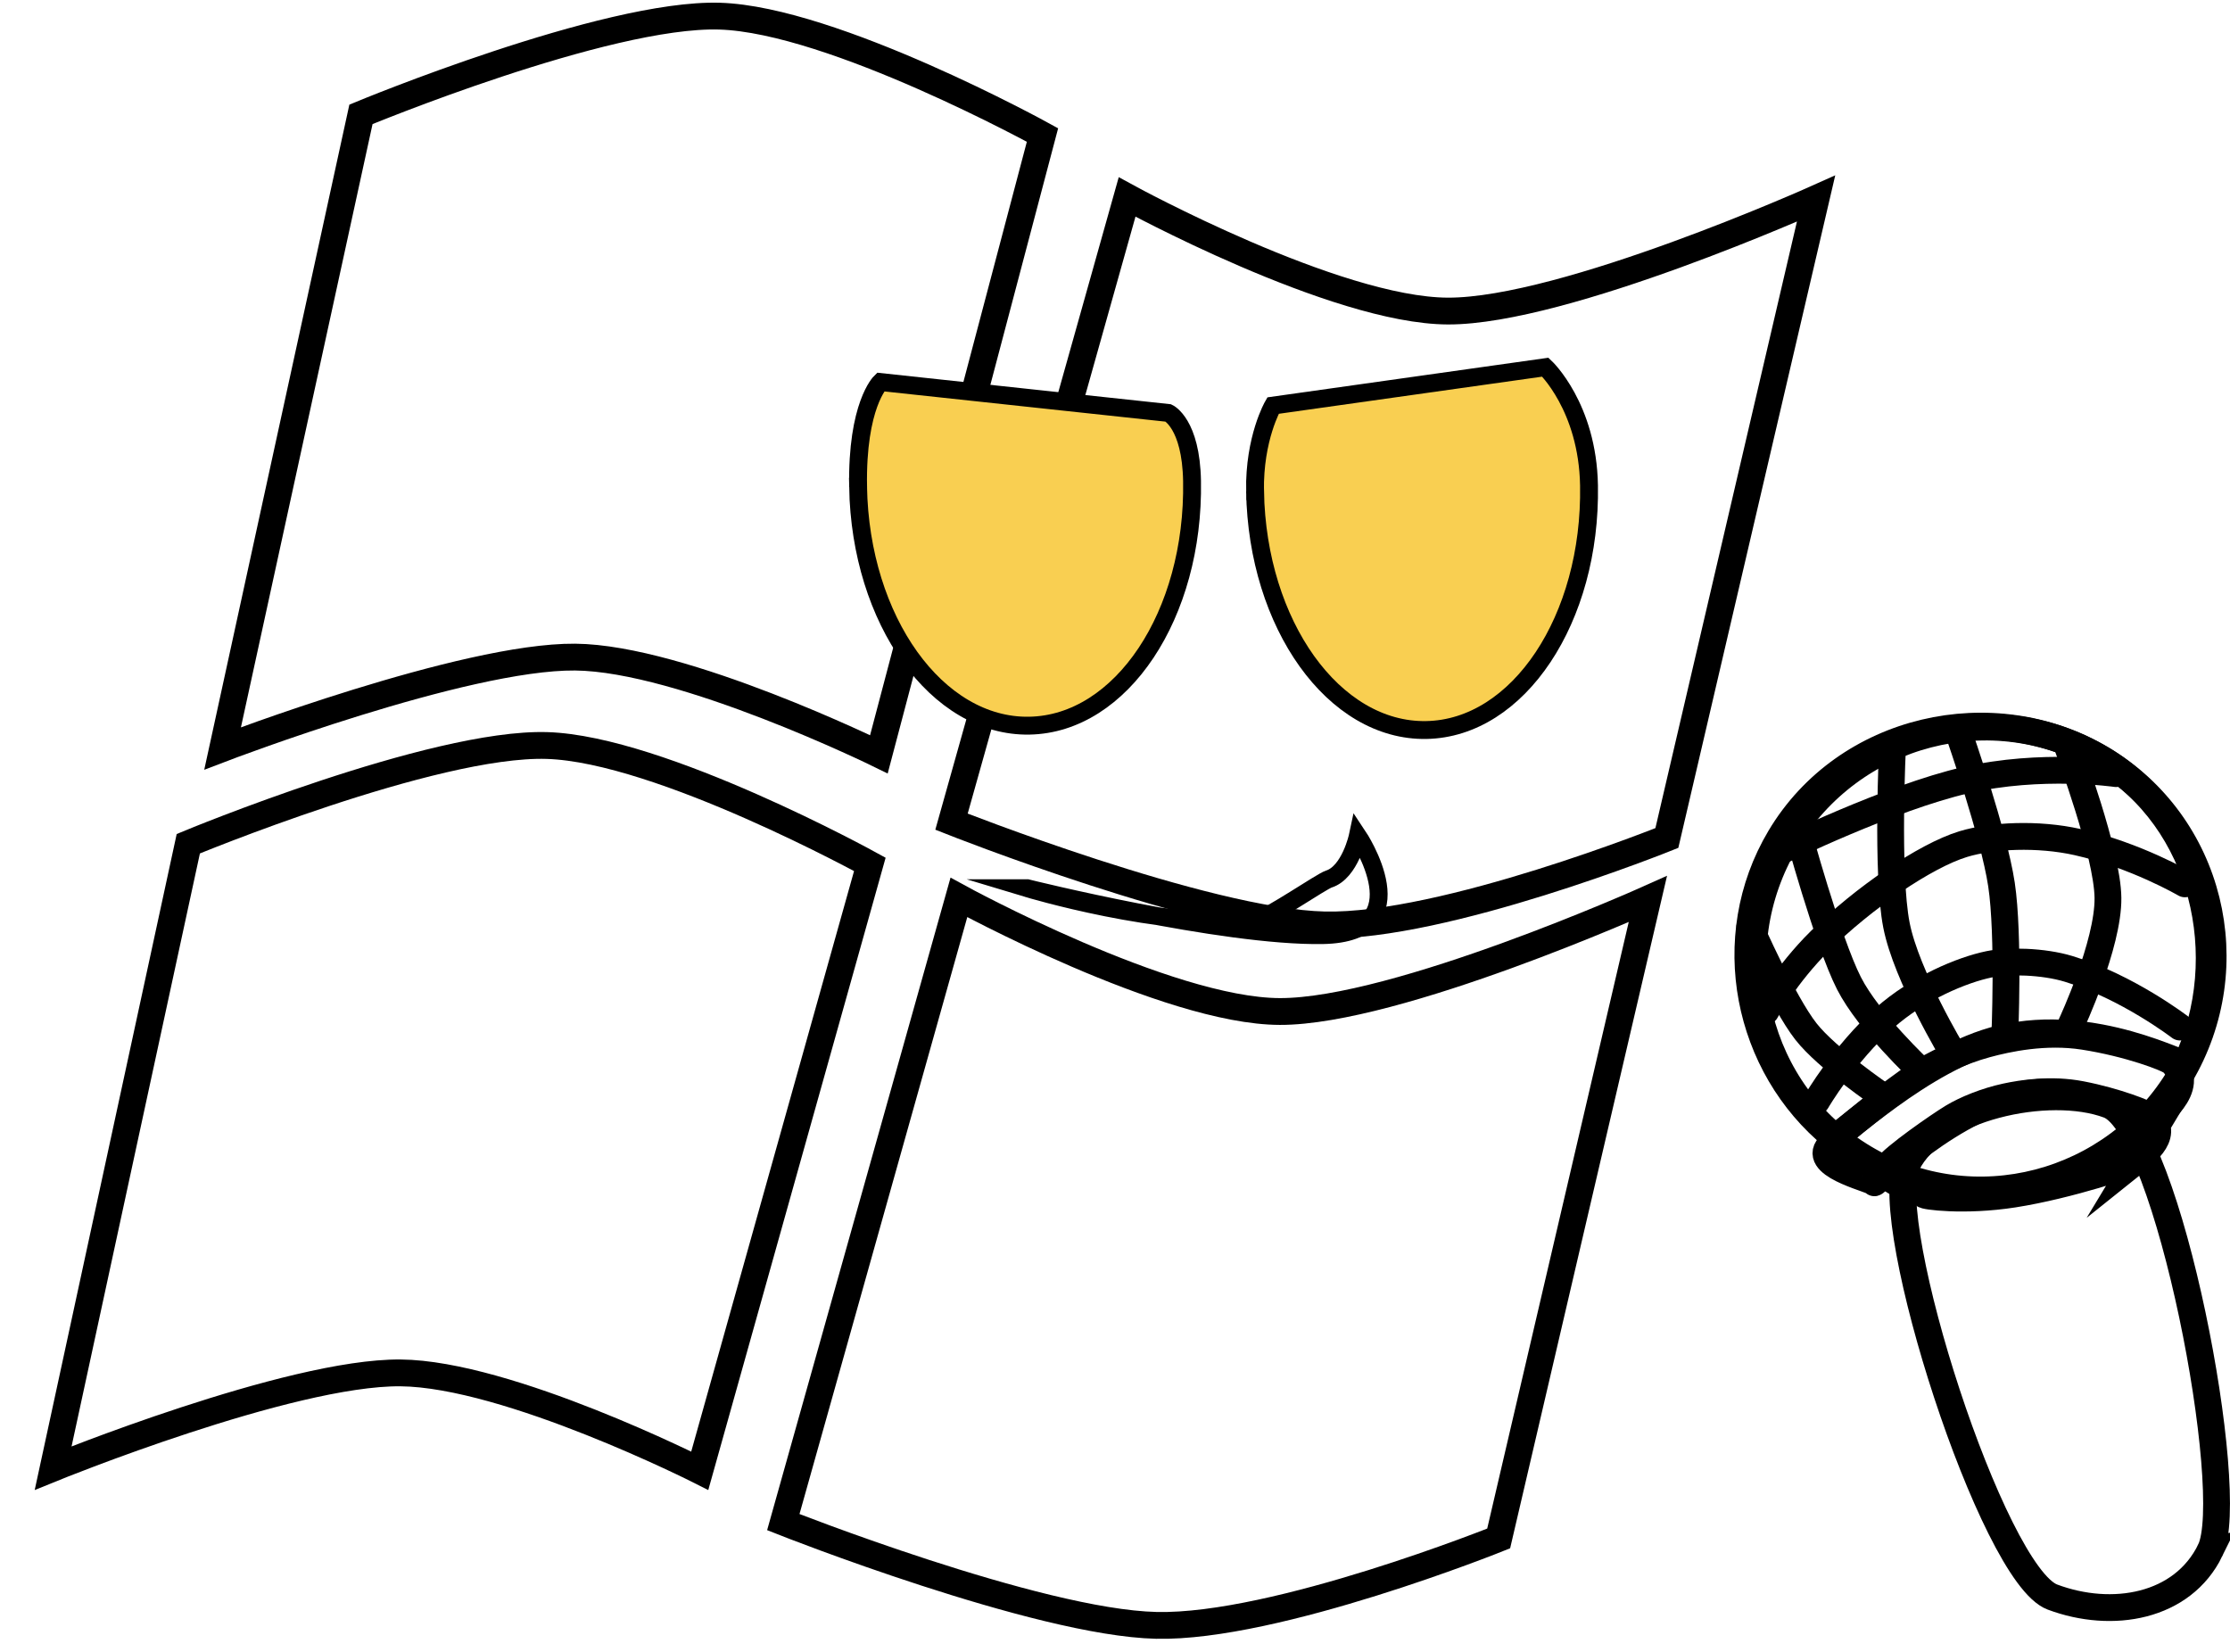 <?xml version="1.0" encoding="UTF-8" standalone="no"?>
<svg
   version="1.1"
   width="124.795"
   height="92.426"
   viewBox="0,0,124.795,92.426"
   id="svg282"
   sodipodi:docname="idle1.svg"
   inkscape:version="1.1 (c68e22c387, 2021-05-23)"
   xmlns:inkscape="http://www.inkscape.org/namespaces/inkscape"
   xmlns:sodipodi="http://sodipodi.sourceforge.net/DTD/sodipodi-0.dtd"
   xmlns="http://www.w3.org/2000/svg"
   xmlns:svg="http://www.w3.org/2000/svg">
  <defs
     id="defs286" />
  <sodipodi:namedview
     id="namedview284"
     pagecolor="#505050"
     bordercolor="#ffffff"
     borderopacity="1"
     inkscape:pageshadow="0"
     inkscape:pageopacity="0"
     inkscape:pagecheckerboard="1"
     showgrid="false"
     inkscape:zoom="6.3040444"
     inkscape:cx="57.582082"
     inkscape:cy="60.120135"
     inkscape:window-width="1278"
     inkscape:window-height="1000"
     inkscape:window-x="-7"
     inkscape:window-y="0"
     inkscape:window-maximized="0"
     inkscape:current-layer="svg282" />
  <g
     transform="translate(-211.282,-85.748)"
     id="g280"
     style="fill:#465e85;fill-opacity:0">
    <g
       data-paper-data="{&quot;isPaintingLayer&quot;:true}"
       fill-rule="nonzero"
       stroke-miterlimit="10"
       stroke-dasharray=""
       stroke-dashoffset="0"
       style="mix-blend-mode:normal;fill:#465e85;fill-opacity:0"
       id="g278">
      <g
         stroke-width="1"
         id="g34"
         style="fill:#465e85;fill-opacity:0">
        <g
           id="g30"
           style="fill:#465e85;fill-opacity:0">
          <g
             id="g12"
             style="fill:#465e85;fill-opacity:0">
            <path
               d=""
               fill="#c38f4e"
               stroke="none"
               stroke-linecap="butt"
               stroke-linejoin="miter"
               id="path2"
               style="fill:#465e85;fill-opacity:0" />
            <path
               d=""
               fill="none"
               stroke="#000000"
               stroke-linecap="round"
               stroke-linejoin="round"
               id="path4"
               style="fill:#465e85;fill-opacity:0" />
            <path
               d=""
               fill="none"
               stroke="#000000"
               stroke-linecap="round"
               stroke-linejoin="round"
               id="path6"
               style="fill:#465e85;fill-opacity:0" />
            <path
               d=""
               fill="none"
               stroke="#000000"
               stroke-linecap="round"
               stroke-linejoin="round"
               id="path8"
               style="fill:#465e85;fill-opacity:0" />
            <path
               d=""
               fill="none"
               stroke="#000000"
               stroke-linecap="round"
               stroke-linejoin="round"
               id="path10"
               style="fill:#465e85;fill-opacity:0" />
          </g>
          <g
             stroke-linejoin="miter"
             id="g20"
             style="fill:#465e85;fill-opacity:0">
            <path
               d=""
               fill="#c38f4e"
               stroke="none"
               stroke-linecap="butt"
               id="path14"
               style="fill:#465e85;fill-opacity:0" />
            <path
               d=""
               fill="none"
               stroke="#000000"
               stroke-linecap="round"
               id="path16"
               style="fill:#465e85;fill-opacity:0" />
            <path
               d=""
               fill="none"
               stroke="#000000"
               stroke-linecap="round"
               id="path18"
               style="fill:#465e85;fill-opacity:0" />
          </g>
          <g
             stroke-linejoin="miter"
             id="g28"
             style="fill:#465e85;fill-opacity:0">
            <path
               d=""
               fill="#c38f4e"
               stroke="none"
               stroke-linecap="butt"
               id="path22"
               style="fill:#465e85;fill-opacity:0" />
            <path
               d=""
               fill="none"
               stroke="#000000"
               stroke-linecap="round"
               id="path24"
               style="fill:#465e85;fill-opacity:0" />
            <path
               d=""
               fill="none"
               stroke="#000000"
               stroke-linecap="round"
               id="path26"
               style="fill:#465e85;fill-opacity:0" />
          </g>
        </g>
        <path
           d=""
           fill="#2c96ff"
           stroke="#000000"
           stroke-linecap="round"
           stroke-linejoin="round"
           id="path32"
           style="fill:#465e85;fill-opacity:0" />
      </g>
      <path
         d=""
         fill="#c38f4e"
         stroke="#000000"
         stroke-width="1"
         stroke-linecap="butt"
         stroke-linejoin="miter"
         id="path36"
         style="fill:#465e85;fill-opacity:0" />
      <path
         d=""
         fill="#c38f4e"
         stroke="#000000"
         stroke-width="1"
         stroke-linecap="round"
         stroke-linejoin="miter"
         id="path38"
         style="fill:#465e85;fill-opacity:0" />
      <g
         stroke-width="1"
         id="g104"
         style="fill:#465e85;fill-opacity:0">
        <g
           stroke-linejoin="miter"
           id="g60"
           style="fill:#465e85;fill-opacity:0">
          <g
             id="g44"
             style="fill:#465e85;fill-opacity:0">
            <path
               d=""
               fill="#c38f4e"
               stroke="none"
               stroke-linecap="butt"
               id="path40"
               style="fill:#465e85;fill-opacity:0" />
            <path
               d=""
               fill="none"
               stroke="#000000"
               stroke-linecap="round"
               id="path42"
               style="fill:#465e85;fill-opacity:0" />
          </g>
          <g
             id="g52"
             style="fill:#465e85;fill-opacity:0">
            <path
               d=""
               fill="#c38f4e"
               stroke="none"
               stroke-linecap="butt"
               id="path46"
               style="fill:#465e85;fill-opacity:0" />
            <path
               d=""
               fill="none"
               stroke="#000000"
               stroke-linecap="round"
               id="path48"
               style="fill:#465e85;fill-opacity:0" />
            <path
               d=""
               fill="none"
               stroke="#000000"
               stroke-linecap="round"
               id="path50"
               style="fill:#465e85;fill-opacity:0" />
          </g>
          <g
             id="g58"
             style="fill:#465e85;fill-opacity:0">
            <path
               d=""
               fill="#c38f4e"
               stroke="none"
               stroke-linecap="butt"
               id="path54"
               style="fill:#465e85;fill-opacity:0" />
            <path
               d=""
               fill="none"
               stroke="#000000"
               stroke-linecap="round"
               id="path56"
               style="fill:#465e85;fill-opacity:0" />
          </g>
        </g>
        <path
           d=""
           fill="#ccd8ff"
           stroke="#000000"
           stroke-linecap="round"
           stroke-linejoin="miter"
           id="path62"
           style="fill:#465e85;fill-opacity:0" />
        <path
           d=""
           fill="#333333"
           stroke="#000000"
           stroke-linecap="round"
           stroke-linejoin="miter"
           id="path64"
           style="fill:#465e85;fill-opacity:0" />
        <g
           id="g102"
           style="fill:#465e85;fill-opacity:0">
          <path
             d=""
             fill="#ba0000"
             stroke="#000000"
             stroke-linecap="round"
             stroke-linejoin="miter"
             id="path66"
             style="fill:#465e85;fill-opacity:0" />
          <path
             d=""
             fill="#7a0000"
             stroke="#000000"
             stroke-linecap="round"
             stroke-linejoin="miter"
             id="path68"
             style="fill:#465e85;fill-opacity:0" />
          <path
             d=""
             fill="#7a0000"
             stroke="#000000"
             stroke-linecap="round"
             stroke-linejoin="miter"
             id="path70"
             style="fill:#465e85;fill-opacity:0" />
          <path
             d=""
             fill="#ffffff"
             stroke="#000000"
             stroke-linecap="round"
             stroke-linejoin="round"
             id="path72"
             style="fill:#465e85;fill-opacity:0" />
          <path
             d=""
             fill="#ffffff"
             stroke="#000000"
             stroke-linecap="round"
             stroke-linejoin="round"
             id="path74"
             style="fill:#465e85;fill-opacity:0" />
          <path
             d=""
             fill="#ffffff"
             stroke="#000000"
             stroke-linecap="round"
             stroke-linejoin="round"
             id="path76"
             style="fill:#465e85;fill-opacity:0" />
          <g
             stroke-linecap="butt"
             stroke-linejoin="miter"
             id="g100"
             style="fill:#465e85;fill-opacity:0">
            <g
               fill="#000000"
               stroke="none"
               id="g90"
               style="fill:#465e85;fill-opacity:0">
              <path
                 d=""
                 id="path78"
                 style="fill:#465e85;fill-opacity:0" />
              <path
                 d=""
                 id="path80"
                 style="fill:#465e85;fill-opacity:0" />
              <path
                 d=""
                 id="path82"
                 style="fill:#465e85;fill-opacity:0" />
              <path
                 d=""
                 id="path84"
                 style="fill:#465e85;fill-opacity:0" />
              <path
                 d=""
                 id="path86"
                 style="fill:#465e85;fill-opacity:0" />
              <path
                 d=""
                 id="path88"
                 style="fill:#465e85;fill-opacity:0" />
            </g>
            <g
               fill="none"
               stroke="#ffffff"
               id="g98"
               style="fill:#465e85;fill-opacity:0">
              <path
                 d=""
                 id="path92"
                 style="fill:#465e85;fill-opacity:0" />
              <path
                 d=""
                 id="path94"
                 style="fill:#465e85;fill-opacity:0" />
              <path
                 d=""
                 id="path96"
                 style="fill:#465e85;fill-opacity:0" />
            </g>
          </g>
        </g>
      </g>
      <g
         stroke-width="1"
         id="g170"
         style="fill:#465e85;fill-opacity:0">
        <g
           stroke-linejoin="miter"
           id="g126"
           style="fill:#465e85;fill-opacity:0">
          <g
             id="g110"
             style="fill:#465e85;fill-opacity:0">
            <path
               d=""
               fill="#c38f4e"
               stroke="none"
               stroke-linecap="butt"
               id="path106"
               style="fill:#465e85;fill-opacity:0" />
            <path
               d=""
               fill="none"
               stroke="#000000"
               stroke-linecap="round"
               id="path108"
               style="fill:#465e85;fill-opacity:0" />
          </g>
          <g
             id="g118"
             style="fill:#465e85;fill-opacity:0">
            <path
               d=""
               fill="#c38f4e"
               stroke="none"
               stroke-linecap="butt"
               id="path112"
               style="fill:#465e85;fill-opacity:0" />
            <path
               d=""
               fill="none"
               stroke="#000000"
               stroke-linecap="round"
               id="path114"
               style="fill:#465e85;fill-opacity:0" />
            <path
               d=""
               fill="none"
               stroke="#000000"
               stroke-linecap="round"
               id="path116"
               style="fill:#465e85;fill-opacity:0" />
          </g>
          <g
             id="g124"
             style="fill:#465e85;fill-opacity:0">
            <path
               d=""
               fill="#c38f4e"
               stroke="none"
               stroke-linecap="butt"
               id="path120"
               style="fill:#465e85;fill-opacity:0" />
            <path
               d=""
               fill="none"
               stroke="#000000"
               stroke-linecap="round"
               id="path122"
               style="fill:#465e85;fill-opacity:0" />
          </g>
        </g>
        <path
           d=""
           fill="#ccd8ff"
           stroke="#000000"
           stroke-linecap="round"
           stroke-linejoin="miter"
           id="path128"
           style="fill:#465e85;fill-opacity:0" />
        <path
           d=""
           fill="#333333"
           stroke="#000000"
           stroke-linecap="round"
           stroke-linejoin="miter"
           id="path130"
           style="fill:#465e85;fill-opacity:0" />
        <g
           id="g168"
           style="fill:#465e85;fill-opacity:0">
          <path
             d=""
             fill="#ba0000"
             stroke="#000000"
             stroke-linecap="round"
             stroke-linejoin="miter"
             id="path132"
             style="fill:#465e85;fill-opacity:0" />
          <path
             d=""
             fill="#7a0000"
             stroke="#000000"
             stroke-linecap="round"
             stroke-linejoin="miter"
             id="path134"
             style="fill:#465e85;fill-opacity:0" />
          <path
             d=""
             fill="#7a0000"
             stroke="#000000"
             stroke-linecap="round"
             stroke-linejoin="miter"
             id="path136"
             style="fill:#465e85;fill-opacity:0" />
          <path
             d=""
             fill="#ffffff"
             stroke="#000000"
             stroke-linecap="round"
             stroke-linejoin="round"
             id="path138"
             style="fill:#465e85;fill-opacity:0" />
          <path
             d=""
             fill="#ffffff"
             stroke="#000000"
             stroke-linecap="round"
             stroke-linejoin="round"
             id="path140"
             style="fill:#465e85;fill-opacity:0" />
          <path
             d=""
             fill="#ffffff"
             stroke="#000000"
             stroke-linecap="round"
             stroke-linejoin="round"
             id="path142"
             style="fill:#465e85;fill-opacity:0" />
          <g
             stroke-linecap="butt"
             stroke-linejoin="miter"
             id="g166"
             style="fill:#465e85;fill-opacity:0">
            <g
               fill="#000000"
               stroke="none"
               id="g156"
               style="fill:#465e85;fill-opacity:0">
              <path
                 d=""
                 id="path144"
                 style="fill:#465e85;fill-opacity:0" />
              <path
                 d=""
                 id="path146"
                 style="fill:#465e85;fill-opacity:0" />
              <path
                 d=""
                 id="path148"
                 style="fill:#465e85;fill-opacity:0" />
              <path
                 d=""
                 id="path150"
                 style="fill:#465e85;fill-opacity:0" />
              <path
                 d=""
                 id="path152"
                 style="fill:#465e85;fill-opacity:0" />
              <path
                 d=""
                 id="path154"
                 style="fill:#465e85;fill-opacity:0" />
            </g>
            <g
               fill="none"
               stroke="#ffffff"
               id="g164"
               style="fill:#465e85;fill-opacity:0">
              <path
                 d=""
                 id="path158"
                 style="fill:#465e85;fill-opacity:0" />
              <path
                 d=""
                 id="path160"
                 style="fill:#465e85;fill-opacity:0" />
              <path
                 d=""
                 id="path162"
                 style="fill:#465e85;fill-opacity:0" />
            </g>
          </g>
        </g>
      </g>
      <g
         stroke="#000000"
         stroke-width="1"
         id="g190"
         style="fill:#465e85;fill-opacity:0">
        <path
           d=""
           fill="#78c2ff"
           stroke-linecap="round"
           stroke-linejoin="round"
           id="path172"
           style="fill:#465e85;fill-opacity:0" />
        <path
           d=""
           fill="#2c96ff"
           stroke-linecap="round"
           stroke-linejoin="round"
           id="path174"
           style="fill:#465e85;fill-opacity:0" />
        <path
           d=""
           fill="#2c96ff"
           stroke-linecap="round"
           stroke-linejoin="round"
           id="path176"
           style="fill:#465e85;fill-opacity:0" />
        <path
           d=""
           fill="none"
           stroke-linecap="round"
           stroke-linejoin="miter"
           id="path178"
           style="fill:#465e85;fill-opacity:0" />
        <path
           d=""
           fill="none"
           stroke-linecap="butt"
           stroke-linejoin="miter"
           id="path180"
           style="fill:#465e85;fill-opacity:0" />
        <path
           d=""
           fill="none"
           stroke-linecap="butt"
           stroke-linejoin="miter"
           id="path182"
           style="fill:#465e85;fill-opacity:0" />
        <path
           d=""
           fill="none"
           stroke-linecap="butt"
           stroke-linejoin="miter"
           id="path184"
           style="fill:#465e85;fill-opacity:0" />
        <path
           d=""
           fill="none"
           stroke-linecap="butt"
           stroke-linejoin="miter"
           id="path186"
           style="fill:#465e85;fill-opacity:0" />
        <path
           d=""
           fill="none"
           stroke-linecap="butt"
           stroke-linejoin="miter"
           id="path188"
           style="fill:#465e85;fill-opacity:0" />
      </g>
      <g
         stroke-width="1"
         id="g224"
         style="fill:#465e85;fill-opacity:0">
        <g
           stroke-linecap="butt"
           stroke-linejoin="miter"
           id="g204"
           style="fill:#465e85;fill-opacity:0">
          <path
             d=""
             fill="#c38f4e"
             stroke="none"
             id="path192"
             style="fill:#465e85;fill-opacity:0" />
          <g
             fill="none"
             stroke="#000000"
             id="g202"
             style="fill:#465e85;fill-opacity:0">
            <path
               d=""
               id="path194"
               style="fill:#465e85;fill-opacity:0" />
            <path
               d=""
               id="path196"
               style="fill:#465e85;fill-opacity:0" />
            <path
               d=""
               id="path198"
               style="fill:#465e85;fill-opacity:0" />
            <path
               d=""
               id="path200"
               style="fill:#465e85;fill-opacity:0" />
          </g>
        </g>
        <g
           stroke-linejoin="miter"
           id="g212"
           style="fill:#465e85;fill-opacity:0">
          <path
             d=""
             fill="#c38f4e"
             stroke="none"
             stroke-linecap="butt"
             id="path206"
             style="fill:#465e85;fill-opacity:0" />
          <path
             d=""
             fill="none"
             stroke="#000000"
             stroke-linecap="round"
             id="path208"
             style="fill:#465e85;fill-opacity:0" />
          <path
             d=""
             fill="none"
             stroke="#000000"
             stroke-linecap="round"
             id="path210"
             style="fill:#465e85;fill-opacity:0" />
        </g>
        <g
           stroke-linejoin="miter"
           id="g220"
           style="fill:#465e85;fill-opacity:0">
          <path
             d=""
             fill="#c38f4e"
             stroke="none"
             stroke-linecap="butt"
             id="path214"
             style="fill:#465e85;fill-opacity:0" />
          <path
             d=""
             fill="none"
             stroke="#000000"
             stroke-linecap="round"
             id="path216"
             style="fill:#465e85;fill-opacity:0" />
          <path
             d=""
             fill="none"
             stroke="#000000"
             stroke-linecap="round"
             id="path218"
             style="fill:#465e85;fill-opacity:0" />
        </g>
        <path
           d=""
           fill="#2c96ff"
           stroke="#000000"
           stroke-linecap="round"
           stroke-linejoin="round"
           id="path222"
           style="fill:#465e85;fill-opacity:0" />
      </g>
      <path
         d="M333.284,145.957c-3.672,6.165 -11.586,8.221 -17.677,4.594c-6.091,-3.628 -8.053,-11.566 -4.381,-17.731c3.672,-6.165 11.586,-8.221 17.677,-4.594c6.091,3.628 8.053,11.566 4.381,17.731z"
         fill="#465e85"
         stroke="#000000"
         stroke-width="1.5"
         stroke-linecap="butt"
         stroke-linejoin="miter"
         id="path226"
         style="fill:#465e85;fill-opacity:0" />
      <path
         d="M330.809,150.736c-0.055,0.093 -3.718,1.349 -6.849,1.838c-2.77,0.432 -5.061,0.114 -5.009,0.026c0.058,-0.098 -2.597,-0.768 -2.108,-1.515c0.374,-0.572 2.956,-2.365 3.725,-2.828c0.709,-0.427 1.842,-0.894 2.966,-1.135c0.896,-0.192 2.514,-0.452 4.205,-0.126c1.971,0.38 3.719,1.074 3.905,1.255c1.177,1.141 -0.67,2.207 -0.836,2.486z"
         fill="#0d1522"
         stroke="#000000"
         stroke-width="1.5"
         stroke-linecap="butt"
         stroke-linejoin="miter"
         id="path228"
         style="fill:#465e85;fill-opacity:0" />
      <path
         d="M321.073,133.968c-0.074,0.639 -0.797,1.078 -1.616,0.98c-0.819,-0.097 -1.422,-0.694 -1.348,-1.333c0.074,-0.639 0.797,-1.078 1.616,-0.98c0.819,0.097 1.422,0.694 1.348,1.333z"
         fill="#6283b8"
         stroke="none"
         stroke-width="1.5"
         stroke-linecap="butt"
         stroke-linejoin="miter"
         id="path230"
         style="fill:#465e85;fill-opacity:0" />
      <path
         d="M318.863,130.613c0.006,0.777 -0.838,1.41 -1.886,1.414c-1.048,0.004 -1.903,-0.622 -1.909,-1.398c-0.006,-0.777 0.838,-1.41 1.886,-1.414c1.048,-0.004 1.903,0.622 1.909,1.398z"
         fill="#6283b8"
         stroke="none"
         stroke-width="1.5"
         stroke-linecap="butt"
         stroke-linejoin="miter"
         id="path232"
         style="fill:#465e85;fill-opacity:0" />
      <path
         d="M310.089,144.052c0,0 -1.452,-3.164 -1.398,-4.904c0.054,-1.711 1.723,-5.45 1.723,-5.45c0,0 5.655,3.755 8.982,5.301c3.749,1.742 12.399,4.635 12.399,4.635c0,0 0.331,1.188 -0.5,1.481c-2.576,0.907 -16.987,4.679 -16.987,4.679z"
         fill="#313243"
         stroke="none"
         stroke-width="1.5"
         stroke-linecap="butt"
         stroke-linejoin="miter"
         id="path234"
         style="fill:#465e85;fill-opacity:0" />
      <path
         d="M320.913,126.82c0,0 1.953,5.606 2.376,8.426c0.429,2.854 0.181,8.595 0.181,8.595"
         fill="none"
         stroke="#000000"
         stroke-width="1.5"
         stroke-linecap="round"
         stroke-linejoin="miter"
         id="path236"
         style="fill:#465e85;fill-opacity:0" />
      <path
         d="M320.593,144.711c0,0 -2.624,-4.343 -3.182,-7.19c-0.573,-2.92 -0.215,-10.117 -0.215,-10.117"
         fill="none"
         stroke="#000000"
         stroke-width="1.5"
         stroke-linecap="round"
         stroke-linejoin="miter"
         id="path238"
         style="fill:#465e85;fill-opacity:0" />
      <path
         d="M334.973,172.507c-1.558,3.183 -5.486,3.867 -8.834,2.614c-3.347,-1.254 -9.69,-21.04 -8.132,-24.223c1.558,-3.183 7.932,-4.566 11.279,-3.313c3.347,1.254 7.244,21.739 5.686,24.922z"
         fill="#465e85"
         stroke="#000000"
         stroke-width="1.5"
         stroke-linecap="butt"
         stroke-linejoin="miter"
         id="path240"
         style="fill:#465e85;fill-opacity:0" />
      <path
         d="M318.782,145.677c0,0 -2.908,-2.71 -4.028,-4.904c-1.192,-2.334 -2.92,-8.706 -2.92,-8.706"
         fill="none"
         stroke="#000000"
         stroke-width="1.5"
         stroke-linecap="round"
         stroke-linejoin="miter"
         id="path242"
         style="fill:#465e85;fill-opacity:0" />
      <path
         d="M316.604,147.071c0,0 -3.074,-2.084 -4.262,-3.603c-1.272,-1.627 -3.133,-5.86 -3.133,-5.86"
         fill="none"
         stroke="#000000"
         stroke-width="1.5"
         stroke-linecap="round"
         stroke-linejoin="miter"
         id="path244"
         style="fill:#465e85;fill-opacity:0" />
      <path
         d="M312.945,147.367c0,0 1.558,-2.663 3.793,-4.648c1.891,-1.68 4.355,-2.701 5.866,-3.009c1.05,-0.214 3.011,-0.177 4.441,0.258c3.297,1.002 6.23,3.255 6.23,3.255"
         fill="none"
         stroke="#000000"
         stroke-width="1.5"
         stroke-linecap="round"
         stroke-linejoin="miter"
         id="path246"
         style="fill:#465e85;fill-opacity:0" />
      <path
         d="M310.1,142.336c0,0 1.111,-2.035 3.04,-3.943c2.392,-2.367 5.87,-4.758 8.012,-5.409c1.601,-0.486 4.18,-0.609 6.399,-0.111c3.252,0.73 6.003,2.337 6.003,2.337"
         fill="none"
         stroke="#000000"
         stroke-width="1.5"
         stroke-linecap="round"
         stroke-linejoin="miter"
         id="path248"
         style="fill:#465e85;fill-opacity:0" />
      <path
         d="M310.947,133.369c0,0 6.102,-2.984 10.336,-3.961c4.234,-0.977 8.419,-0.367 8.419,-0.367"
         fill="none"
         stroke="#000000"
         stroke-width="1.5"
         stroke-linecap="round"
         stroke-linejoin="miter"
         id="path250"
         style="fill:#465e85;fill-opacity:0" />
      <path
         d="M331.621,148.641c-0.146,0.244 -2.664,-2.152 -6.641,-1.725c-4.236,0.455 -8.954,5.274 -8.799,5.014c0.082,-0.137 -3.307,-0.88 -2.627,-1.928c0.52,-0.802 3.969,-3.406 4.993,-4.085c0.944,-0.626 2.436,-1.334 3.904,-1.733c1.17,-0.318 3.277,-0.775 5.441,-0.439c2.522,0.392 4.737,1.226 4.966,1.46c1.448,1.479 -1.005,3.046 -1.237,3.436z"
         fill="#465e85"
         stroke="#000000"
         stroke-width="1.5"
         stroke-linecap="butt"
         stroke-linejoin="miter"
         id="path252"
         style="fill:#465e85;fill-opacity:0" />
      <path
         d="M313.908,149.38c-4.864,-3.961 -6.357,-11.144 -3.014,-16.758c3.672,-6.165 11.918,-8.024 18.009,-4.396c5.714,3.403 7.51,11.076 4.715,17.043c-0.1,0.214 -5.099,-2.65 -10.352,-1.408c-4.443,1.051 -9.139,5.697 -9.358,5.519z"
         fill="none"
         stroke="#000000"
         stroke-width="1.5"
         stroke-linecap="butt"
         stroke-linejoin="miter"
         id="path254"
         style="fill:#465e85;fill-opacity:0" />
      <path
         d="M327.036,127.669c0,0 2.184,5.815 2.211,8.324c0.028,2.613 -2.047,7.056 -2.047,7.056"
         fill="none"
         stroke="#000000"
         stroke-width="1.5"
         stroke-linecap="round"
         stroke-linejoin="miter"
         id="path256"
         style="fill:#465e85;fill-opacity:0" />
      <path
         d="M319.744,147.581c0.154,0.468 -0.238,1.017 -0.875,1.227c-0.638,0.21 -1.279,0.001 -1.433,-0.466c-0.154,-0.468 0.238,-1.017 0.875,-1.227c0.638,-0.21 1.279,-0.001 1.433,0.466z"
         fill="#6283b8"
         stroke="none"
         stroke-width="1.5"
         stroke-linecap="butt"
         stroke-linejoin="miter"
         id="path258"
         style="fill:#465e85;fill-opacity:0" />
      <path
         d="M323.73,145.465c0.404,0.387 0.103,0.918 -0.674,1.186c-0.776,0.268 -1.734,0.171 -2.138,-0.216c-0.404,-0.387 -0.103,-0.918 0.674,-1.186c0.776,-0.268 1.734,-0.171 2.138,0.216z"
         fill="#6283b8"
         stroke="none"
         stroke-width="1.5"
         stroke-linecap="butt"
         stroke-linejoin="miter"
         id="path260"
         style="fill:#465e85;fill-opacity:0" />
      <path
         d="M231.482,92.147c0,0 13.704,-5.688 20.074,-5.495c6.343,0.192 18.066,6.651 18.066,6.651l-9.155,34.656c0,0 -10.979,-5.385 -17,-5.439c-6.215,-0.056 -19.727,5.11 -19.727,5.11z"
         fill="none"
         stroke="#000000"
         stroke-width="1.5"
         stroke-linecap="round"
         stroke-linejoin="miter"
         id="path264"
         style="fill:#465e85;fill-opacity:0" />
      <path
         d="M304.563,132.644c0,0 -12.472,5.017 -19.158,4.864c-6.658,-0.152 -20.875,-5.778 -20.875,-5.778l9.826,-34.958c0,0 11.642,6.368 17.962,6.383c6.525,0.015 20.594,-6.293 20.594,-6.293z"
         fill="none"
         stroke="#000000"
         stroke-width="1.5"
         stroke-linecap="round"
         stroke-linejoin="miter"
         id="path266"
         style="fill:#465e85;fill-opacity:0" />
      <path
         d="M221.82,132.963c0,0 13.704,-5.688 20.074,-5.495c6.343,0.192 18.066,6.651 18.066,6.651l-9.518,33.934c0,0 -10.726,-5.422 -16.747,-5.476c-6.215,-0.056 -19.438,5.326 -19.438,5.326z"
         fill="none"
         stroke="#000000"
         stroke-width="1.5"
         stroke-linecap="round"
         stroke-linejoin="miter"
         id="path268"
         style="fill:#465e85;fill-opacity:0" />
      <path
         d="M295.15,171.842c0,0 -12.472,5.017 -19.158,4.864c-6.658,-0.152 -20.875,-5.778 -20.875,-5.778l9.826,-34.958c0,0 11.642,6.368 17.962,6.383c6.525,0.015 20.594,-6.293 20.594,-6.293z"
         fill="none"
         stroke="#000000"
         stroke-width="1.5"
         stroke-linecap="round"
         stroke-linejoin="miter"
         id="path270"
         style="fill:#465e85;fill-opacity:0" />
      <path
         d="M259.303,112.993c-0.079,-4.573 1.257,-5.866 1.257,-5.866l16.11,1.731c0,0 1.266,0.59 1.321,3.813c0.129,7.469 -3.95,13.597 -9.111,13.686c-5.161,0.089 -9.449,-5.894 -9.578,-13.364z"
         fill="#ffffff"
         stroke="#000000"
         stroke-width="1"
         stroke-linecap="butt"
         stroke-linejoin="miter"
         id="path272"
         style="fill:#f9cf51;fill-opacity:1" />
      <path
         d="M281.516,113.237c-0.051,-2.964 1.007,-4.792 1.007,-4.792l15.24,-2.149c0,0 2.367,2.217 2.443,6.619c0.129,7.469 -3.95,13.597 -9.111,13.686c-5.161,0.089 -9.449,-5.894 -9.578,-13.364z"
         fill="#ffffff"
         stroke="#000000"
         stroke-width="1"
         stroke-linecap="butt"
         stroke-linejoin="miter"
         id="path274"
         style="fill:#f9cf51;fill-opacity:1" />
      <path
         d="M268.763,135.453c0,0 7.536,2.274 12.843,1.804c0.73,-0.193 3.631,-2.186 4.036,-2.314c1.195,-0.378 1.628,-2.421 1.628,-2.421c0,0 3.65,5.459 -1.966,5.556c-5.616,0.097 -16.54,-2.625 -16.54,-2.625z"
         fill="#ffffff"
         stroke="#000000"
         stroke-width="1"
         stroke-linecap="butt"
         stroke-linejoin="miter"
         id="path276"
         style="fill:#465e85;fill-opacity:0" />
    </g>
  </g>
</svg>
